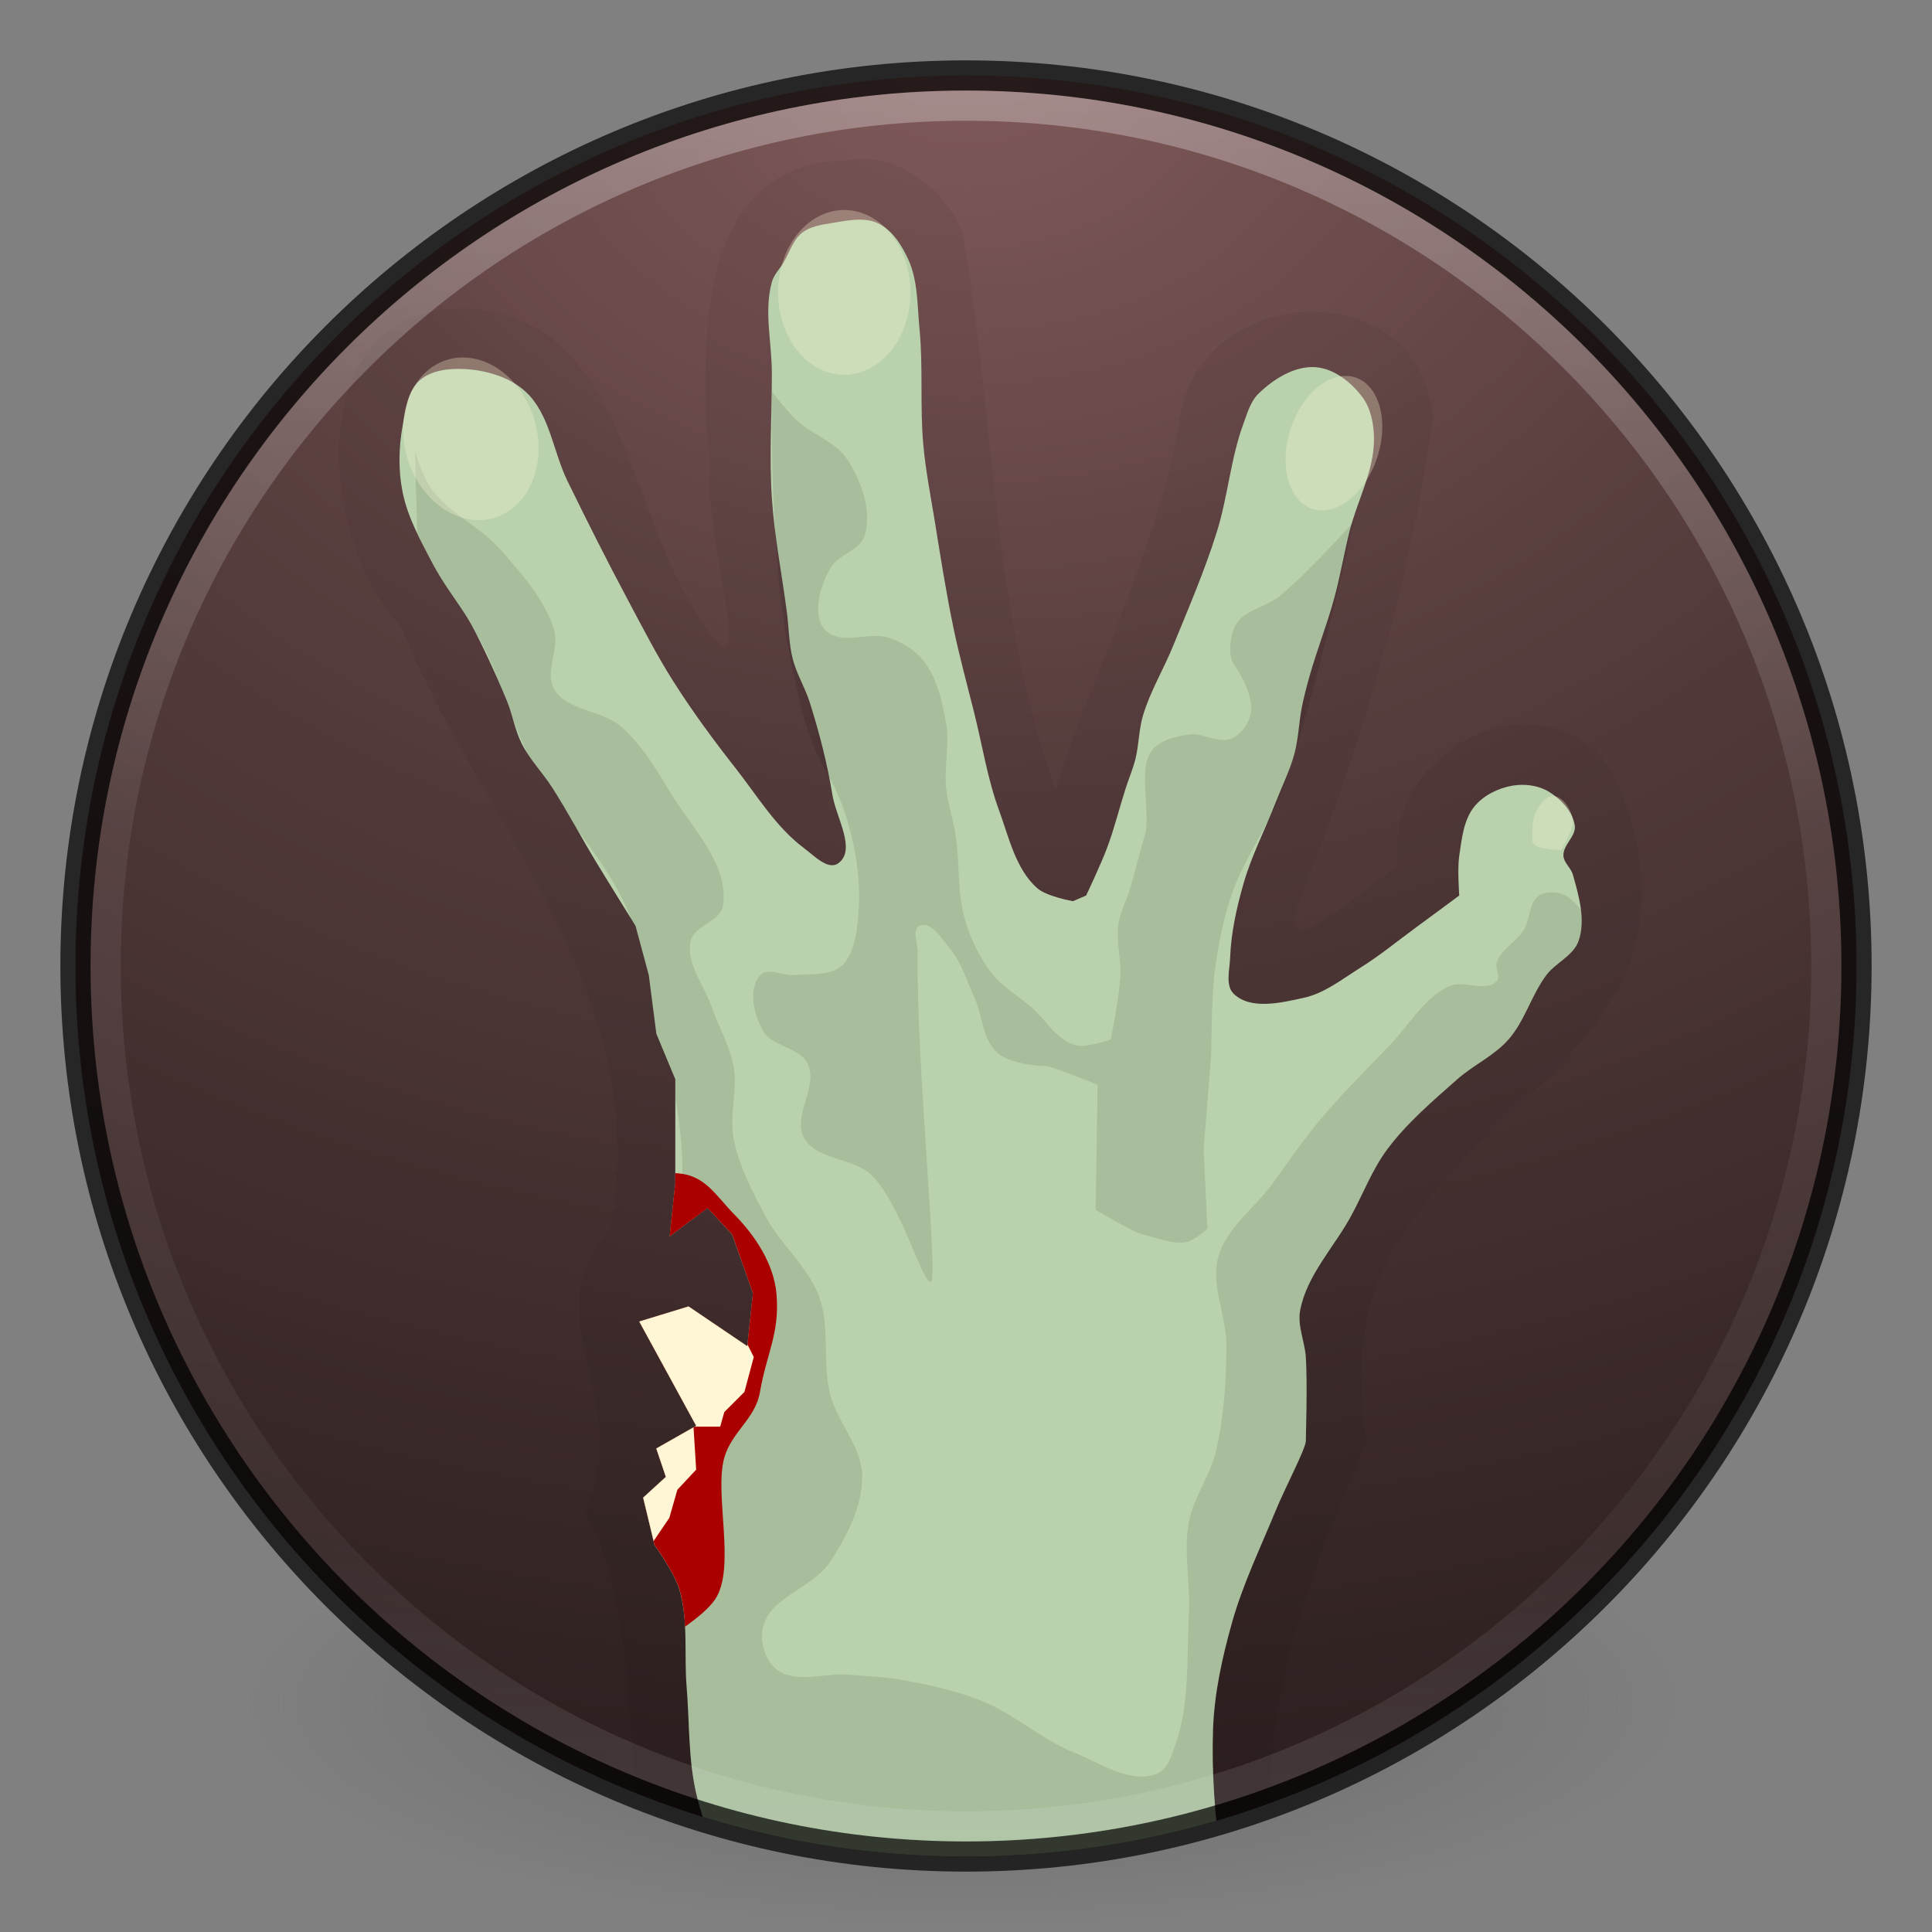 <?xml version="1.0" encoding="UTF-8" standalone="no"?>
<!-- Created with Inkscape (http://www.inkscape.org/) -->

<svg
   xmlns:dc="http://purl.org/dc/elements/1.1/"
   xmlns:cc="http://creativecommons.org/ns#"
   xmlns:rdf="http://www.w3.org/1999/02/22-rdf-syntax-ns#"
   xmlns:svg="http://www.w3.org/2000/svg"
   xmlns="http://www.w3.org/2000/svg"
   xmlns:xlink="http://www.w3.org/1999/xlink"
   xmlns:sodipodi="http://sodipodi.sourceforge.net/DTD/sodipodi-0.dtd"
   xmlns:inkscape="http://www.inkscape.org/namespaces/inkscape"
   version="1.1"
   width="64"
   height="64"
   id="svg3489"
   inkscape:version="0.48.4 r9939"
   sodipodi:docname="circleicon64.svg">
  <rect width="100%" height="100%" fill="#808080" stroke="none"/>
  <sodipodi:namedview
     pagecolor="#ffffff"
     bordercolor="#666666"
     borderopacity="1"
     objecttolerance="10"
     gridtolerance="10"
     guidetolerance="10"
     inkscape:pageopacity="0"
     inkscape:pageshadow="2"
     inkscape:window-width="1920"
     inkscape:window-height="1025"
     id="namedview154"
     showgrid="false"
     inkscape:zoom="2.8284271"
     inkscape:cx="51.936257"
     inkscape:cy="34.215242"
     inkscape:window-x="0"
     inkscape:window-y="30"
     inkscape:window-maximized="1"
     inkscape:current-layer="svg3489" />
  <defs
     id="defs3491">
    <linearGradient
       x1="38.851"
       y1="41.608"
       x2="34.131"
       y2="37.81"
       id="linearGradient6436-9"
       xlink:href="#linearGradient6455-7"
       gradientUnits="userSpaceOnUse" />
    <linearGradient
       id="linearGradient6455-7">
      <stop
         id="stop6457-5"
         style="stop-color:#fbac9b;stop-opacity:1"
         offset="0" />
      <stop
         id="stop6459-8"
         style="stop-color:#fcfafc;stop-opacity:1"
         offset="1" />
    </linearGradient>
    <linearGradient
       x1="38.851"
       y1="41.608"
       x2="34.131"
       y2="37.81"
       id="linearGradient6419-5"
       xlink:href="#linearGradient6413-0"
       gradientUnits="userSpaceOnUse" />
    <linearGradient
       id="linearGradient6413-0">
      <stop
         id="stop6415-1"
         style="stop-color:#feffff;stop-opacity:1"
         offset="0" />
      <stop
         id="stop6417-4"
         style="stop-color:#fe70ca;stop-opacity:1"
         offset="1" />
    </linearGradient>
    <radialGradient
       cx="36.491"
       cy="39.709"
       r="3.159"
       fx="36.491"
       fy="39.709"
       id="radialGradient6360-8"
       xlink:href="#linearGradient6303-33-0"
       gradientUnits="userSpaceOnUse" />
    <linearGradient
       id="linearGradient6303-33-0">
      <stop
         id="stop6305-1-0"
         style="stop-color:#ffffff;stop-opacity:1"
         offset="0" />
      <stop
         id="stop6307-5-0"
         style="stop-color:#ffffff;stop-opacity:0"
         offset="1" />
    </linearGradient>
    <radialGradient
       cx="36.491"
       cy="39.709"
       r="3.159"
       fx="36.491"
       fy="39.709"
       id="radialGradient6326-0"
       xlink:href="#linearGradient6303-3-2"
       gradientUnits="userSpaceOnUse" />
    <linearGradient
       id="linearGradient6303-3-2">
      <stop
         id="stop6305-3-0"
         style="stop-color:#ffffff;stop-opacity:1"
         offset="0" />
      <stop
         id="stop6307-1-0"
         style="stop-color:#ffffff;stop-opacity:0"
         offset="1" />
    </linearGradient>
    <radialGradient
       cx="36.491"
       cy="39.709"
       r="3.159"
       fx="36.491"
       fy="39.709"
       id="radialGradient6309-9"
       xlink:href="#linearGradient6303-4"
       gradientUnits="userSpaceOnUse" />
    <linearGradient
       id="linearGradient6303-4">
      <stop
         id="stop6305-33"
         style="stop-color:#ffffff;stop-opacity:1"
         offset="0" />
      <stop
         id="stop6307-9"
         style="stop-color:#ffffff;stop-opacity:0"
         offset="1" />
    </linearGradient>
    <radialGradient
       cx="32.373"
       cy="31.405"
       r="3.857"
       fx="32.373"
       fy="31.405"
       id="radialGradient6276-9"
       xlink:href="#linearGradient6088-6-1"
       gradientUnits="userSpaceOnUse"
       gradientTransform="matrix(2.066,0,0,2.066,-34.525,-33.493)" />
    <linearGradient
       id="linearGradient6088-6-1">
      <stop
         id="stop6090-2-0"
         style="stop-color:#ff54d2;stop-opacity:0"
         offset="0" />
      <stop
         id="stop6257-4-6"
         style="stop-color:#ff54d2;stop-opacity:0"
         offset="0.324" />
      <stop
         id="stop6255-3-6"
         style="stop-color:#ff54d2;stop-opacity:0.252"
         offset="0.561" />
      <stop
         id="stop6092-9-6"
         style="stop-color:#ff54d2;stop-opacity:0.478"
         offset="1" />
    </linearGradient>
    <radialGradient
       cx="32.373"
       cy="31.405"
       r="3.857"
       fx="32.373"
       fy="31.405"
       id="radialGradient6215-4-2"
       xlink:href="#linearGradient6191-8-3"
       gradientUnits="userSpaceOnUse"
       gradientTransform="matrix(2.068,0.554,-0.535,1.996,-17.766,-49.217)" />
    <linearGradient
       id="linearGradient6191-8-3">
      <stop
         id="stop6193-75-7"
         style="stop-color:#ffffff;stop-opacity:0"
         offset="0" />
      <stop
         id="stop6197-3-4"
         style="stop-color:#ffffff;stop-opacity:0"
         offset="0.405" />
      <stop
         id="stop6195-7-2"
         style="stop-color:#ffffff;stop-opacity:0.478"
         offset="1" />
    </linearGradient>
    <radialGradient
       cx="32.373"
       cy="31.405"
       r="3.857"
       fx="32.373"
       fy="31.405"
       id="radialGradient6215-6"
       xlink:href="#linearGradient6191-7-9"
       gradientUnits="userSpaceOnUse"
       gradientTransform="matrix(2.068,0.554,-0.535,1.996,-17.766,-49.217)" />
    <linearGradient
       id="linearGradient6191-7-9">
      <stop
         id="stop6193-7-3"
         style="stop-color:#ffffff;stop-opacity:0"
         offset="0" />
      <stop
         id="stop6197-2-2"
         style="stop-color:#ffffff;stop-opacity:0"
         offset="0.405" />
      <stop
         id="stop6195-2-1"
         style="stop-color:#ffffff;stop-opacity:0.478"
         offset="1" />
    </linearGradient>
    <radialGradient
       cx="32.373"
       cy="31.405"
       r="3.857"
       fx="32.373"
       fy="31.405"
       id="radialGradient6172-68"
       xlink:href="#linearGradient6191-9"
       gradientUnits="userSpaceOnUse"
       gradientTransform="matrix(2.068,0.554,-0.535,1.996,-17.766,-49.217)" />
    <linearGradient
       id="linearGradient6191-9">
      <stop
         id="stop6193-8"
         style="stop-color:#ffffff;stop-opacity:0"
         offset="0" />
      <stop
         id="stop6197-8"
         style="stop-color:#ffffff;stop-opacity:0"
         offset="0.405" />
      <stop
         id="stop6195-9"
         style="stop-color:#ffffff;stop-opacity:0.478"
         offset="1" />
    </linearGradient>
    <linearGradient
       x1="68.313"
       y1="52.925"
       x2="68.313"
       y2="65.922"
       id="linearGradient6137-8"
       xlink:href="#linearGradient3990-3-1"
       gradientUnits="userSpaceOnUse"
       gradientTransform="matrix(0.166,0,0,0.124,20.905,22.577)" />
    <linearGradient
       id="linearGradient3990-3-1">
      <stop
         id="stop3992-0-0"
         style="stop-color:#ffffff;stop-opacity:1"
         offset="0" />
      <stop
         id="stop3994-2-1"
         style="stop-color:#ffffff;stop-opacity:0"
         offset="1" />
    </linearGradient>
    <linearGradient
       x1="92.696"
       y1="16.555"
       x2="92.696"
       y2="48.984"
       id="linearGradient6153-0"
       xlink:href="#linearGradient4316-4-6-6"
       gradientUnits="userSpaceOnUse" />
    <linearGradient
       id="linearGradient4316-4-6-6">
      <stop
         id="stop4318-4-4-6"
         style="stop-color:#ffffff;stop-opacity:1"
         offset="0" />
      <stop
         id="stop4320-2-2-6"
         style="stop-color:#ffffff;stop-opacity:0.235"
         offset="0.338" />
      <stop
         id="stop4322-4-5-5"
         style="stop-color:#ffffff;stop-opacity:0.157"
         offset="0.62" />
      <stop
         id="stop4324-4-1-5"
         style="stop-color:#ffffff;stop-opacity:0.392"
         offset="1" />
    </linearGradient>
    <radialGradient
       cx="32.373"
       cy="31.405"
       r="3.857"
       fx="32.373"
       fy="31.405"
       id="radialGradient6151-7"
       xlink:href="#linearGradient6088-74"
       gradientUnits="userSpaceOnUse"
       gradientTransform="matrix(2.066,0,0,2.066,-34.525,-33.493)" />
    <linearGradient
       id="linearGradient6088-74">
      <stop
         id="stop6090-5"
         style="stop-color:#ff54d2;stop-opacity:0"
         offset="0" />
      <stop
         id="stop6257-5"
         style="stop-color:#f62b68;stop-opacity:1"
         offset="0.324" />
      <stop
         id="stop6255-6"
         style="stop-color:#ff0105;stop-opacity:1"
         offset="0.561" />
      <stop
         id="stop6092-0"
         style="stop-color:#ff54d2;stop-opacity:0.478"
         offset="1" />
    </linearGradient>
    <linearGradient
       x1="92.696"
       y1="16.555"
       x2="92.696"
       y2="48.984"
       id="linearGradient5980-2"
       xlink:href="#linearGradient4316-4-0"
       gradientUnits="userSpaceOnUse" />
    <linearGradient
       id="linearGradient4316-4-0">
      <stop
         id="stop4318-4-5"
         style="stop-color:#ffffff;stop-opacity:1"
         offset="0" />
      <stop
         id="stop4320-2-9"
         style="stop-color:#ffffff;stop-opacity:0.235"
         offset="0.338" />
      <stop
         id="stop4322-4-1"
         style="stop-color:#ffffff;stop-opacity:0.157"
         offset="0.62" />
      <stop
         id="stop4324-4-8"
         style="stop-color:#ffffff;stop-opacity:0.392"
         offset="1" />
    </linearGradient>
    <radialGradient
       cx="95.838"
       cy="95.388"
       r="9.498"
       fx="95.838"
       fy="95.388"
       id="radialGradient6140-3"
       xlink:href="#linearGradient4278-3"
       gradientUnits="userSpaceOnUse"
       gradientTransform="matrix(0.575,-8.5809842e-8,8.0624837e-8,0.541,-23.241,-19.788)" />
    <linearGradient
       id="linearGradient4278-3">
      <stop
         id="stop4280-6"
         style="stop-color:#000000;stop-opacity:0"
         offset="0" />
      <stop
         id="stop4286-1"
         style="stop-color:#000000;stop-opacity:0"
         offset="0.5" />
      <stop
         id="stop4282-24"
         style="stop-color:#000000;stop-opacity:1"
         offset="1" />
    </linearGradient>
    <radialGradient
       cx="23.896"
       cy="3.99"
       r="20.397"
       id="radialGradient6143-9"
       xlink:href="#linearGradient2867-449-88-871-390-598-476-591-434-148-57-177-691-4"
       gradientUnits="userSpaceOnUse"
       gradientTransform="matrix(0,0.528,-0.697,0,34.779,14.552)" />
    <linearGradient
       id="linearGradient2867-449-88-871-390-598-476-591-434-148-57-177-691-4">
      <stop
         id="stop7191-4"
         style="stop-color:#612f91;stop-opacity:1"
         offset="0" />
      <stop
         id="stop7197-2"
         style="stop-color:#1a4aa2;stop-opacity:1"
         offset="1" />
    </linearGradient>
    <linearGradient
       x1="7.078"
       y1="3.082"
       x2="7.078"
       y2="45.369"
       id="linearGradient6145-6"
       xlink:href="#linearGradient3087-408-5"
       gradientUnits="userSpaceOnUse"
       gradientTransform="matrix(0.221,0,0,0.221,26.693,26.693)" />
    <linearGradient
       x1="7.078"
       y1="3.082"
       x2="7.078"
       y2="45.369"
       id="linearGradient3087-408-5"
       gradientUnits="userSpaceOnUse"
       gradientTransform="matrix(0.221,0,0,0.221,6.693,6.693)">
      <stop
         id="stop7201-5"
         style="stop-color:#170418;stop-opacity:1"
         offset="0" />
      <stop
         id="stop7203-2"
         style="stop-color:#50386b;stop-opacity:1"
         offset="1" />
    </linearGradient>
    <radialGradient
       cx="32"
       cy="21.239"
       r="10.498"
       fx="32"
       fy="21.239"
       id="radialGradient6048-1"
       xlink:href="#linearGradient6042-1"
       gradientUnits="userSpaceOnUse"
       gradientTransform="matrix(0,2.012,-4.634,0,130.415,-43.129)" />
    <linearGradient
       id="linearGradient6042-1">
      <stop
         id="stop6044-9"
         style="stop-color:#07132d;stop-opacity:1"
         offset="0" />
      <stop
         id="stop6046-9"
         style="stop-color:#425479;stop-opacity:1"
         offset="1" />
    </linearGradient>
    <radialGradient
       cx="91.35"
       cy="16.448"
       r="15.639"
       fx="91.35"
       fy="16.448"
       id="radialGradient5957-8"
       xlink:href="#linearGradient4507-6"
       gradientUnits="userSpaceOnUse"
       gradientTransform="matrix(0,1.98,-1.98,0,123.923,-164.462)" />
    <linearGradient
       id="linearGradient4507-6">
      <stop
         id="stop4509-3"
         style="stop-color:#2d3955;stop-opacity:1"
         offset="0" />
      <stop
         id="stop5959-4"
         style="stop-color:#2b3853;stop-opacity:1"
         offset="0.725" />
      <stop
         id="stop5961-1"
         style="stop-color:#192640;stop-opacity:1"
         offset="0.75" />
      <stop
         id="stop4511-1"
         style="stop-color:#08142e;stop-opacity:1"
         offset="1" />
    </linearGradient>
    <linearGradient
       x1="92.696"
       y1="16.555"
       x2="92.696"
       y2="48.984"
       id="linearGradient4314-4"
       xlink:href="#linearGradient4316-5"
       gradientUnits="userSpaceOnUse" />
    <linearGradient
       id="linearGradient4316-5">
      <stop
         id="stop4318-1"
         style="stop-color:#ffffff;stop-opacity:1"
         offset="0" />
      <stop
         id="stop4320-9"
         style="stop-color:#ffffff;stop-opacity:0.235"
         offset="0.338" />
      <stop
         id="stop4322-42"
         style="stop-color:#ffffff;stop-opacity:0.157"
         offset="0.62" />
      <stop
         id="stop4324-9"
         style="stop-color:#ffffff;stop-opacity:0.392"
         offset="1" />
    </linearGradient>
    <linearGradient
       x1="91.566"
       y1="16.543"
       x2="91.566"
       y2="48.631"
       id="linearGradient7103"
       xlink:href="#linearGradient4220-7"
       gradientUnits="userSpaceOnUse" />
    <linearGradient
       id="linearGradient4220-7">
      <stop
         id="stop4222-7"
         style="stop-color:#7a8498;stop-opacity:1"
         offset="0" />
      <stop
         id="stop4224-0"
         style="stop-color:#34405c;stop-opacity:1"
         offset="1" />
    </linearGradient>
    <linearGradient
       x1="51.2"
       y1="8.114"
       x2="51.2"
       y2="56.115"
       id="linearGradient4170"
       xlink:href="#linearGradient4164"
       gradientUnits="userSpaceOnUse"
       gradientTransform="matrix(0.958,0,0,0.958,-17.176,1.333)" />
    <linearGradient
       id="linearGradient4164">
      <stop
         id="stop4166"
         style="stop-color:#b6b6b6;stop-opacity:1"
         offset="0" />
      <stop
         id="stop4216"
         style="stop-color:#a4a4a4;stop-opacity:1"
         offset="0.331" />
      <stop
         id="stop4168"
         style="stop-color:#c5c5c5;stop-opacity:1"
         offset="1" />
    </linearGradient>
    <linearGradient
       x1="71.204"
       y1="15.369"
       x2="71.204"
       y2="40.496"
       id="linearGradient5013"
       xlink:href="#linearGradient4806"
       gradientUnits="userSpaceOnUse"
       gradientTransform="matrix(2.327,0,0,2.327,-135.945,-32.843)" />
    <linearGradient
       id="linearGradient4806">
      <stop
         id="stop4808"
         style="stop-color:#ffffff;stop-opacity:1"
         offset="0" />
      <stop
         id="stop4810"
         style="stop-color:#ffffff;stop-opacity:0.235"
         offset="0.424" />
      <stop
         id="stop4812"
         style="stop-color:#ffffff;stop-opacity:0.157"
         offset="0.821" />
      <stop
         id="stop4814"
         style="stop-color:#ffffff;stop-opacity:0.392"
         offset="1" />
    </linearGradient>
    <radialGradient
       cx="23.896"
       cy="3.99"
       r="20.397"
       fx="23.896"
       fy="3.99"
       id="radialGradient6874-1-9"
       xlink:href="#radialGradient3093-0-3-6"
       gradientUnits="userSpaceOnUse"
       gradientTransform="matrix(0,4.157,-5.487,0,53.893,-97.44)" />
    <radialGradient
       cx="23.896"
       cy="3.99"
       r="20.397"
       id="radialGradient3093-0-3-6"
       gradientUnits="userSpaceOnUse"
       gradientTransform="matrix(0,1.232,-1.626,0,18.487,-28.722)">
      <stop
         id="stop3244-9-33-7-0"
         style="stop-color:#815a5a;stop-opacity:1;"
         offset="0" />
      <stop
         id="stop3246-3-5-0-8"
         style="stop-color:#593e3e;stop-opacity:1;"
         offset="0.262" />
      <stop
         id="stop3248-1-7-8-8"
         style="stop-color:#2f2121;stop-opacity:1;"
         offset="0.661" />
      <stop
         id="stop3250-9-3-0-5"
         style="stop-color:#150f0f;stop-opacity:1;"
         offset="1" />
    </radialGradient>
    <linearGradient
       id="linearGradient3820-7-2">
      <stop
         id="stop3822-2-6"
         style="stop-color:#3d3d3d;stop-opacity:1"
         offset="0" />
      <stop
         id="stop3864-8-7"
         style="stop-color:#686868;stop-opacity:0.498"
         offset="0.5" />
      <stop
         id="stop3824-1-2"
         style="stop-color:#686868;stop-opacity:0"
         offset="1" />
    </linearGradient>
    <radialGradient
       cx="99.157"
       cy="186.171"
       r="62.769"
       fx="99.157"
       fy="186.171"
       id="radialGradient3487"
       xlink:href="#linearGradient3820-7-2"
       gradientUnits="userSpaceOnUse"
       gradientTransform="matrix(1,0,0,0.167,0,155.142)" />
    <linearGradient
       inkscape:collect="always"
       xlink:href="#linearGradient6455-7"
       id="linearGradient3132"
       gradientUnits="userSpaceOnUse"
       x1="38.851"
       y1="41.608"
       x2="34.131"
       y2="37.81"
       gradientTransform="matrix(0.38,0,0,0.398,13.914,13.556)" />
    <linearGradient
       inkscape:collect="always"
       xlink:href="#linearGradient6413-0"
       id="linearGradient3135"
       gradientUnits="userSpaceOnUse"
       x1="38.851"
       y1="41.608"
       x2="34.131"
       y2="37.81"
       gradientTransform="matrix(0.544,0,0,0.569,6.972,5.744)" />
    <radialGradient
       inkscape:collect="always"
       xlink:href="#linearGradient6303-33-0"
       id="radialGradient3138"
       gradientUnits="userSpaceOnUse"
       cx="36.491"
       cy="39.709"
       fx="36.491"
       fy="39.709"
       r="3.159"
       gradientTransform="matrix(0.544,0,0,0.569,11.534,8.506)" />
    <radialGradient
       inkscape:collect="always"
       xlink:href="#linearGradient6303-3-2"
       id="radialGradient3141"
       gradientUnits="userSpaceOnUse"
       cx="36.491"
       cy="39.709"
       fx="36.491"
       fy="39.709"
       r="3.159"
       gradientTransform="matrix(1.907,-1.101,0.626,1.085,-69.064,21.715)" />
    <radialGradient
       inkscape:collect="always"
       xlink:href="#linearGradient6303-4"
       id="radialGradient3144"
       gradientUnits="userSpaceOnUse"
       cx="36.491"
       cy="39.709"
       fx="36.491"
       fy="39.709"
       r="3.159"
       gradientTransform="matrix(2.369,-1.368,0.778,1.348,-80.223,35.17)" />
    <radialGradient
       inkscape:collect="always"
       xlink:href="#linearGradient6088-6-1"
       id="radialGradient3147"
       gradientUnits="userSpaceOnUse"
       gradientTransform="matrix(-1.515,-1.515,1.515,-1.515,33.466,126.652)"
       cx="32.373"
       cy="31.405"
       fx="32.373"
       fy="31.405"
       r="3.857" />
    <radialGradient
       inkscape:collect="always"
       xlink:href="#linearGradient6191-8-3"
       id="radialGradient3150"
       gradientUnits="userSpaceOnUse"
       gradientTransform="matrix(1.297,1.801,-1.739,1.252,44.617,-65.652)"
       cx="32.373"
       cy="31.405"
       fx="32.373"
       fy="31.405"
       r="3.857" />
    <radialGradient
       inkscape:collect="always"
       xlink:href="#linearGradient6191-7-9"
       id="radialGradient3153"
       gradientUnits="userSpaceOnUse"
       gradientTransform="matrix(0,2.22,-2.143,-1.2524014e-8,99.304,-39.87)"
       cx="32.373"
       cy="31.405"
       fx="32.373"
       fy="31.405"
       r="3.857" />
    <radialGradient
       inkscape:collect="always"
       xlink:href="#linearGradient6191-9"
       id="radialGradient3156"
       gradientUnits="userSpaceOnUse"
       gradientTransform="matrix(2.144,0.574,-0.555,2.07,-20.001,-51.612)"
       cx="32.373"
       cy="31.405"
       fx="32.373"
       fy="31.405"
       r="3.857" />
    <linearGradient
       inkscape:collect="always"
       xlink:href="#linearGradient3990-3-1"
       id="linearGradient3159"
       gradientUnits="userSpaceOnUse"
       gradientTransform="matrix(0.166,0,0,0.124,20.905,22.577)"
       x1="68.313"
       y1="52.925"
       x2="68.313"
       y2="65.922" />
    <linearGradient
       inkscape:collect="always"
       xlink:href="#linearGradient4316-4-6-6"
       id="linearGradient3162"
       gradientUnits="userSpaceOnUse"
       x1="92.696"
       y1="16.555"
       x2="92.696"
       y2="48.984"
       gradientTransform="matrix(0.468,0,0,0.468,-11.088,16.759)" />
    <radialGradient
       inkscape:collect="always"
       xlink:href="#linearGradient6088-74"
       id="radialGradient3165"
       gradientUnits="userSpaceOnUse"
       gradientTransform="matrix(-2.143,0,0,-2.143,101.38,99.307)"
       cx="32.373"
       cy="31.405"
       fx="32.373"
       fy="31.405"
       r="3.857" />
    <linearGradient
       inkscape:collect="always"
       xlink:href="#linearGradient4316-4-0"
       id="linearGradient3170"
       gradientUnits="userSpaceOnUse"
       x1="92.696"
       y1="16.555"
       x2="92.696"
       y2="48.984"
       gradientTransform="matrix(0.842,0,0,-0.842,-45.559,59.433)" />
    <radialGradient
       inkscape:collect="always"
       xlink:href="#linearGradient4278-3"
       id="radialGradient3173"
       gradientUnits="userSpaceOnUse"
       gradientTransform="matrix(0.575,-8.5809842e-8,8.0624837e-8,0.541,-23.241,-19.788)"
       cx="95.838"
       cy="95.388"
       fx="95.838"
       fy="95.388"
       r="9.498" />
    <radialGradient
       inkscape:collect="always"
       xlink:href="#linearGradient2867-449-88-871-390-598-476-591-434-148-57-177-691-4"
       id="radialGradient3176"
       gradientUnits="userSpaceOnUse"
       gradientTransform="matrix(0,0.528,-0.697,0,34.779,14.552)"
       cx="23.896"
       cy="3.99"
       r="20.397" />
    <linearGradient
       inkscape:collect="always"
       xlink:href="#linearGradient3087-408-5"
       id="linearGradient3178"
       gradientUnits="userSpaceOnUse"
       gradientTransform="matrix(0.221,0,0,0.221,26.693,26.693)"
       x1="7.078"
       y1="3.082"
       x2="7.078"
       y2="45.369" />
    <radialGradient
       inkscape:collect="always"
       xlink:href="#linearGradient6042-1"
       id="radialGradient3183"
       gradientUnits="userSpaceOnUse"
       gradientTransform="matrix(0,2.012,-4.634,0,130.415,-43.129)"
       cx="32"
       cy="21.239"
       fx="32"
       fy="21.239"
       r="10.498" />
    <radialGradient
       inkscape:collect="always"
       xlink:href="#linearGradient4507-6"
       id="radialGradient3186"
       gradientUnits="userSpaceOnUse"
       gradientTransform="matrix(0,1.836,-1.836,0,62.2,-149.859)"
       cx="91.35"
       cy="16.448"
       fx="91.35"
       fy="16.448"
       r="15.639" />
    <linearGradient
       inkscape:collect="always"
       xlink:href="#linearGradient4316-5"
       id="linearGradient3189"
       gradientUnits="userSpaceOnUse"
       x1="92.696"
       y1="16.555"
       x2="92.696"
       y2="48.984"
       gradientTransform="matrix(1.092,0,0,1.092,-68.539,-3.561)" />
    <linearGradient
       inkscape:collect="always"
       xlink:href="#linearGradient4220-7"
       id="linearGradient3193"
       gradientUnits="userSpaceOnUse"
       x1="91.566"
       y1="16.543"
       x2="91.566"
       y2="48.631"
       gradientTransform="matrix(1.154,0,0,1.154,-74.284,-5.594)" />
    <linearGradient
       inkscape:collect="always"
       xlink:href="#linearGradient4164"
       id="linearGradient3197"
       gradientUnits="userSpaceOnUse"
       gradientTransform="matrix(0.958,0,0,0.958,-17.176,1.333)"
       x1="51.2"
       y1="8.114"
       x2="51.2"
       y2="56.115" />
    <linearGradient
       inkscape:collect="always"
       xlink:href="#linearGradient4806"
       id="linearGradient3154"
       gradientUnits="userSpaceOnUse"
       gradientTransform="matrix(2.327,0,0,2.327,-135.945,-32.843)"
       x1="71.204"
       y1="15.369"
       x2="71.204"
       y2="40.496" />
    <radialGradient
       inkscape:collect="always"
       xlink:href="#radialGradient3093-0-3-6"
       id="radialGradient3158"
       gradientUnits="userSpaceOnUse"
       gradientTransform="matrix(0,4.157,-5.487,0,53.893,-97.44)"
       cx="23.896"
       cy="3.99"
       fx="23.896"
       fy="3.99"
       r="20.397" />
    <radialGradient
       inkscape:collect="always"
       xlink:href="#linearGradient3820-7-2"
       id="radialGradient3161"
       gradientUnits="userSpaceOnUse"
       gradientTransform="matrix(0.382,0,0,0.119,-5.913,34.255)"
       cx="99.157"
       cy="186.171"
       fx="99.157"
       fy="186.171"
       r="62.769" />
    <clipPath
       clipPathUnits="userSpaceOnUse"
       id="clipPath3970">
      <path
         d="m 32,2.5 c -16.277,0 -29.5,13.223 -29.5,29.5 0,16.277 13.223,29.5 29.5,29.5 16.277,0 29.5,-13.223 29.5,-29.5 C 61.5,15.723 48.277,2.5 32,2.5 z"
         id="path3972"
         style="color:#000000;fill:url(#radialGradient3974);fill-opacity:1;fill-rule:nonzero;stroke:none;stroke-width:1;marker:none;visibility:visible;display:inline;overflow:visible;enable-background:accumulate"
         inkscape:connector-curvature="0" />
    </clipPath>
    <radialGradient
       inkscape:collect="always"
       xlink:href="#radialGradient3093-0-3-6"
       id="radialGradient3974"
       gradientUnits="userSpaceOnUse"
       gradientTransform="matrix(0,4.157,-5.487,0,53.893,-97.44)"
       cx="23.896"
       cy="3.99"
       fx="23.896"
       fy="3.99"
       r="20.397" />
  </defs>
  <g
     id="g3976">
    <path
       d="m 56,56.5 a 24,7.5 0 1 1 -48,0 24,7.5 0 1 1 48,0 z"
       id="path3818-0"
       style="fill:url(#radialGradient3161);fill-opacity:1;stroke:none"
       inkscape:connector-curvature="0" />
    <path
       d="m 32,2.5 c -16.277,0 -29.5,13.223 -29.5,29.5 0,16.277 13.223,29.5 29.5,29.5 16.277,0 29.5,-13.223 29.5,-29.5 C 61.5,15.723 48.277,2.5 32,2.5 z"
       id="path2555-7"
       style="color:#000000;fill:url(#radialGradient3158);fill-opacity:1;fill-rule:nonzero;stroke:none;stroke-width:1;marker:none;visibility:visible;display:inline;overflow:visible;enable-background:accumulate"
       inkscape:connector-curvature="0" />
    <g
       clip-path="url(#clipPath3970)"
       id="g3955">
      <path
         style="fill:#000000;fill-opacity:1;stroke:none;opacity:0.05"
         d="M 28,5.312 C 22.832,5.429 23.212,11.848 23.531,15.531 23.315,17.176 24.555,21.407 24,21.5 20.716,18.232 21.224,10.606 15.531,10.219 c -5.551,-0.219 -5.07,7.561 -2.25,10.531 2.655,6.566 8.5,12.316 6.906,20 -2.639,2.858 0.919,5.676 -0.812,9.344 2.24,4.106 0.75,9.164 2.844,13.344 -0.295,6.175 8.11,5.513 12.344,5.562 3.628,-0.855 10.728,-0.163 8.156,-5.688 -1.697,-5.446 0.488,-10.634 2.531,-15.531 -0.384,-2.933 -0.138,-5.383 1.844,-7.719 1.865,-2.624 4.802,-4.347 6.406,-7.156 1.408,-2.173 1.02,-5.684 -0.375,-7.75 -2.579,-2.799 -7.35,-0.083 -6.812,3.531 -1.177,0.754 -4.601,3.986 -3.031,0.594 1.941,-5.026 3.454,-10.148 4.188,-15.438 C 47.056,8.937 39.531,9.31 39.062,14.062 38.374,18.151 35.793,23.259 34.969,26.156 32.807,20.197 32.979,13.768 31.875,7.688 31.233,6.174 29.71,5.009 28,5.312 z"
         id="path3940"
         inkscape:connector-curvature="0" />
      <g
         id="g3944">
        <path
           sodipodi:nodetypes="cssssssssssssssssssscsssssssssssssssssssssssccsssssssssssssssssssssssssssssssssssscccccccccccccccccsssscc"
           inkscape:connector-curvature="0"
           id="path2987"
           d="m 41.062,65.734 c -0.417,-2.702 -0.982,-5.632 -0.878,-8.468 0.044,-1.189 0.305,-2.368 0.627,-3.513 0.359,-1.275 0.939,-2.476 1.443,-3.701 0.32,-0.78 1.004,-2.07 1.004,-2.321 0,-0.251 0.055,-1.842 0,-2.76 -0.031,-0.526 -0.287,-1.051 -0.188,-1.568 0.222,-1.167 1.128,-2.092 1.694,-3.136 0.396,-0.732 0.694,-1.528 1.192,-2.196 0.655,-0.877 1.501,-1.597 2.321,-2.321 0.536,-0.473 1.222,-0.78 1.694,-1.317 0.544,-0.62 0.759,-1.473 1.255,-2.133 0.311,-0.414 0.896,-0.64 1.066,-1.129 0.242,-0.694 0.011,-1.489 -0.188,-2.196 -0.063,-0.225 -0.301,-0.394 -0.314,-0.627 -0.019,-0.357 0.43,-0.65 0.376,-1.004 -0.072,-0.471 -0.468,-0.887 -0.878,-1.129 -0.346,-0.204 -0.796,-0.257 -1.192,-0.188 -0.47,0.082 -0.953,0.32 -1.255,0.69 -0.359,0.441 -0.417,1.068 -0.502,1.631 -0.065,0.434 0,1.317 0,1.317 0,0 -0.96,0.713 -1.443,1.066 -0.604,0.442 -1.184,0.921 -1.819,1.317 -0.603,0.377 -1.188,0.85 -1.882,1.004 -0.756,0.168 -1.759,0.408 -2.321,-0.125 -0.29,-0.275 -0.14,-0.793 -0.125,-1.192 0.03,-0.828 0.212,-1.65 0.439,-2.446 0.264,-0.93 0.715,-1.797 1.066,-2.697 0.212,-0.543 0.476,-1.068 0.627,-1.631 0.138,-0.511 0.145,-1.05 0.251,-1.568 0.069,-0.338 0.157,-0.672 0.251,-1.004 0.245,-0.865 0.579,-1.704 0.815,-2.572 0.197,-0.724 0.322,-1.467 0.502,-2.196 0.254,-1.029 0.819,-2.014 0.815,-3.074 -0.002,-0.477 -0.094,-0.996 -0.376,-1.38 -0.368,-0.5 -0.949,-0.963 -1.568,-1.004 -0.691,-0.046 -1.386,0.395 -1.882,0.878 -0.268,0.261 -0.373,0.653 -0.502,1.004 -0.423,1.152 -0.511,2.404 -0.878,3.576 -0.401,1.282 -0.936,2.52 -1.443,3.764 -0.318,0.781 -0.763,1.513 -1.004,2.321 -0.14,0.468 -0.132,0.969 -0.251,1.443 -0.081,0.321 -0.212,0.626 -0.314,0.941 -0.215,0.667 -0.381,1.351 -0.627,2.007 -0.2,0.535 -0.69,1.568 -0.69,1.568 l -0.439,0.188 c 0,0 -0.878,-0.155 -1.192,-0.439 -0.708,-0.64 -0.926,-1.676 -1.255,-2.572 -0.379,-1.033 -0.549,-2.131 -0.815,-3.199 -0.235,-0.94 -0.491,-1.875 -0.69,-2.823 -0.248,-1.184 -0.433,-2.381 -0.627,-3.576 -0.136,-0.835 -0.3,-1.667 -0.376,-2.509 -0.116,-1.271 -0.002,-2.556 -0.125,-3.826 -0.076,-0.78 -0.049,-1.609 -0.376,-2.321 -0.217,-0.472 -0.533,-0.973 -1.004,-1.192 -0.474,-0.221 -1.052,-0.084 -1.568,0 -0.326,0.053 -0.681,0.109 -0.941,0.314 -0.31,0.244 -0.421,0.667 -0.627,1.004 -0.127,0.208 -0.311,0.392 -0.376,0.627 -0.268,0.967 0,2.007 0,3.011 0,1.38 -0.09,2.763 0,4.14 0.084,1.284 0.338,2.55 0.502,3.826 0.064,0.502 0.064,1.015 0.188,1.506 0.127,0.501 0.409,0.95 0.565,1.443 0.318,1.006 0.583,2.033 0.753,3.074 0.122,0.746 0.804,1.821 0.188,2.258 -0.336,0.239 -0.799,-0.256 -1.129,-0.502 -0.928,-0.691 -1.544,-1.725 -2.258,-2.635 -0.731,-0.931 -1.436,-1.886 -2.07,-2.886 -0.552,-0.869 -1.021,-1.789 -1.506,-2.697 -0.695,-1.304 -1.36,-2.624 -2.007,-3.952 -0.476,-0.975 -0.583,-2.212 -1.38,-2.948 -0.525,-0.485 -1.294,-0.712 -2.007,-0.753 -0.516,-0.029 -1.12,0.032 -1.506,0.376 -0.4,0.357 -0.469,0.978 -0.565,1.506 -0.131,0.72 -0.145,1.478 0,2.196 0.171,0.845 0.602,1.621 1.004,2.384 0.324,0.616 0.815,1.255 1.129,1.756 0.314,0.502 0.93,1.817 1.317,2.76 0.194,0.471 0.271,0.989 0.502,1.443 0.266,0.522 0.687,0.95 1.004,1.443 0.511,0.797 0.954,1.636 1.443,2.446 0.432,0.715 1.317,2.133 1.317,2.133 l 0.439,1.631 0.251,1.945 0.627,1.506 0,3.45 -0.188,1.756 1.255,-0.941 0.815,0.878 0.69,1.945 -0.188,1.756 -1.945,-1.317 -1.631,0.502 1.882,3.45 -1.317,0.753 0.314,0.941 -0.753,0.69 0.376,1.568 c 0,0 0.655,0.914 0.815,1.443 0.318,1.043 0.161,2.175 0.251,3.262 0.097,1.172 0.051,2.367 0.314,3.513 0.225,0.98 0.815,2.446 1.066,2.823 0.251,0.376 -0.195,2.81 0.753,3.576 5.26,1.705 9.309,1.729 16.184,-0.063 z"
           style="fill:#b9d2ad;fill-opacity:1;stroke:none" />
        <path
           sodipodi:nodetypes="ssssssssssssssssccsscccssscsssssssssssscssssssssssssssscsss"
           inkscape:connector-curvature="0"
           id="path2989"
           d="m 27.45,25.713 c 0.565,0.941 1.075,2.725 1.004,4.266 -0.028,0.614 -0.106,1.598 -0.565,2.007 -0.398,0.355 -1.038,0.261 -1.568,0.314 -0.375,0.037 -0.868,-0.271 -1.129,0 -0.422,0.436 -0.218,1.281 0.063,1.819 0.29,0.556 1.239,0.561 1.506,1.129 0.346,0.739 -0.521,1.732 -0.125,2.446 0.418,0.753 1.65,0.645 2.258,1.255 0.946,0.947 1.694,3.638 1.945,3.513 0.251,-0.125 -0.496,-7.274 -0.439,-10.915 0.005,-0.293 -0.204,-0.756 0.063,-0.878 0.38,-0.174 0.736,0.432 1.004,0.753 0.389,0.467 0.563,1.078 0.815,1.631 0.272,0.597 0.262,1.384 0.753,1.819 0.406,0.36 1.317,0.439 1.568,0.439 0.251,0 1.756,0.627 1.756,0.627 l -0.063,4.14 c 0,0 1.255,0.753 1.568,0.815 0.314,0.063 0.964,0.347 1.443,0.251 0.267,-0.053 0.69,-0.439 0.69,-0.439 l -0.125,-2.635 0.251,-3.136 c 0,0 6.94e-4,-1.889 0.125,-2.823 0.114,-0.85 0.282,-1.7 0.565,-2.509 0.428,-1.228 1.243,-2.293 1.694,-3.513 1.049,-2.84 2.321,-8.782 2.321,-8.782 0,0 -1.551,1.72 -2.446,2.446 -0.446,0.362 -1.157,0.443 -1.443,0.941 -0.219,0.381 -0.251,1.066 -0.063,1.317 0.188,0.251 0.641,1.018 0.565,1.568 -0.049,0.356 -0.301,0.728 -0.627,0.878 -0.438,0.202 -0.966,-0.2 -1.443,-0.125 -0.426,0.067 -0.914,0.173 -1.192,0.502 -0.236,0.279 -0.251,0.69 -0.251,1.066 0,0.376 0.125,1.38 0,1.756 -0.125,0.376 -0.319,1.217 -0.502,1.819 -0.116,0.38 -0.32,0.736 -0.376,1.129 -0.084,0.58 0.096,1.172 0.063,1.756 -0.04,0.697 -0.314,2.07 -0.314,2.07 0,0 -0.805,0.299 -1.192,0.188 -0.613,-0.176 -0.96,-0.838 -1.443,-1.255 -0.438,-0.378 -0.961,-0.673 -1.317,-1.129 -0.403,-0.516 -0.693,-1.129 -0.878,-1.756 -0.268,-0.908 -0.168,-1.887 -0.314,-2.823 -0.082,-0.527 -0.261,-1.038 -0.314,-1.568 -0.07,-0.707 0.123,-1.433 0,-2.133 -0.127,-0.723 -0.299,-1.493 -0.753,-2.07 -0.279,-0.356 -0.701,-0.608 -1.129,-0.753 -0.615,-0.208 -1.373,0.184 -1.945,-0.125 -0.184,-0.099 -0.332,-0.297 -0.376,-0.502 -0.122,-0.565 0.091,-1.191 0.376,-1.694 0.256,-0.45 0.978,-0.571 1.129,-1.066 0.25,-0.82 -0.105,-1.785 -0.565,-2.509 -0.383,-0.604 -1.175,-0.825 -1.694,-1.317 -0.301,-0.286 -0.815,-0.941 -0.815,-0.941 0,0 -0.015,2.553 0.063,3.826 0.097,1.595 0.174,3.203 0.502,4.767 0.297,1.417 0.524,2.818 1.317,4.14 z"
           style="opacity:0.1;fill:#000000;stroke:none" />
        <path
           id="path2991"
           d="m 13.744,14.927 0.08,2.754 c 0.162,0.342 0.338,0.672 0.513,1.005 0.324,0.616 0.821,1.255 1.135,1.757 0.063,0.1 0.141,0.256 0.224,0.412 0.017,0.028 0.027,0.052 0.043,0.08 0.005,0.009 0.01,0.012 0.014,0.022 0.074,0.125 0.151,0.251 0.21,0.361 0.24,0.447 0.434,0.913 0.614,1.388 0.004,0.009 0.004,0.02 0.007,0.029 0.069,0.16 0.142,0.324 0.202,0.47 0.073,0.178 0.126,0.364 0.181,0.549 0.163,0.433 0.334,0.861 0.542,1.272 0.002,0.003 0.005,0.004 0.007,0.007 0.244,0.36 0.538,0.688 0.773,1.055 0.284,0.443 0.548,0.902 0.81,1.359 0.664,0.9 1.321,1.799 1.742,2.826 0.02,0.049 0.039,0.102 0.058,0.152 0.037,0.059 0.152,0.246 0.152,0.246 l 0.441,1.626 0.246,1.944 0.629,1.511 0,0.622 c 0.03,0.124 0.055,0.249 0.072,0.376 0.161,1.172 0.303,2.432 -0.087,3.549 -0.039,0.112 -0.086,0.23 -0.137,0.347 l -0.036,0.311 1.258,-0.94 0.817,0.875 0.687,1.944 -0.188,1.757 -1.944,-1.316 -1.634,0.499 1.887,3.455 -1.323,0.752 0.318,0.94 -0.752,0.687 0.311,1.294 c 0.4,0.601 0.729,1.194 0.911,1.728 0.114,0.335 0.151,0.681 0.152,1.034 0.058,0.734 0.004,1.485 0.065,2.219 0.097,1.172 0.056,2.367 0.318,3.513 0.225,0.98 0.812,2.45 1.063,2.826 0.251,0.376 -0.196,2.805 0.752,3.571 5.26,1.705 9.31,1.734 16.185,-0.058 -0.417,-2.702 -0.979,-5.636 -0.875,-8.472 0.044,-1.189 0.3,-2.368 0.622,-3.513 0.359,-1.275 0.942,-2.476 1.446,-3.701 0.32,-0.78 1.005,-2.069 1.005,-2.32 0,-0.251 0.055,-1.843 0,-2.761 -0.031,-0.526 -0.286,-1.051 -0.188,-1.569 0.222,-1.167 1.126,-2.092 1.691,-3.137 0.396,-0.732 0.695,-1.523 1.193,-2.19 0.655,-0.877 1.5,-1.596 2.32,-2.32 0.536,-0.473 1.219,-0.785 1.691,-1.323 0.544,-0.62 0.762,-1.473 1.258,-2.132 0.311,-0.414 0.899,-0.639 1.07,-1.128 0.116,-0.331 0.117,-0.684 0.072,-1.041 -0.116,-0.144 -0.241,-0.272 -0.383,-0.383 -0.257,-0.202 -0.693,-0.257 -0.976,-0.094 -0.367,0.212 -0.309,0.799 -0.535,1.157 -0.247,0.39 -0.732,0.628 -0.889,1.063 -0.07,0.195 0.138,0.467 0,0.622 -0.357,0.399 -1.115,-0.051 -1.598,0.181 -0.829,0.399 -1.313,1.29 -1.952,1.952 -0.814,0.843 -1.644,1.672 -2.393,2.573 -0.54,0.651 -1.008,1.359 -1.511,2.038 -0.591,0.799 -1.503,1.436 -1.771,2.393 -0.265,0.943 0.272,1.948 0.267,2.928 -0.005,1.189 -0.079,2.393 -0.354,3.549 -0.191,0.801 -0.739,1.496 -0.889,2.306 -0.184,0.989 0.051,2.01 0,3.014 -0.074,1.455 0.037,2.976 -0.441,4.352 -0.126,0.364 -0.263,0.834 -0.622,0.976 -0.881,0.347 -1.875,-0.356 -2.754,-0.708 -1.069,-0.428 -1.947,-1.259 -3.014,-1.691 -0.851,-0.345 -1.757,-0.544 -2.66,-0.708 -0.585,-0.106 -1.186,-0.122 -1.778,-0.173 -0.798,-0.069 -1.766,0.317 -2.393,-0.181 -0.388,-0.308 -0.564,-0.937 -0.441,-1.417 0.255,-0.993 1.648,-1.277 2.212,-2.132 0.556,-0.844 1.075,-1.83 1.07,-2.841 -0.005,-0.983 -0.836,-1.792 -1.07,-2.747 -0.255,-1.04 0.012,-2.189 -0.354,-3.195 -0.365,-1.002 -1.269,-1.719 -1.771,-2.66 -0.437,-0.819 -0.882,-1.663 -1.063,-2.573 -0.156,-0.783 0.139,-1.606 0,-2.393 -0.12,-0.682 -0.492,-1.297 -0.716,-1.952 -0.251,-0.735 -0.876,-1.461 -0.708,-2.219 0.113,-0.511 0.989,-0.64 1.07,-1.157 0.217,-1.386 -1.058,-2.606 -1.778,-3.809 -0.456,-0.761 -0.93,-1.548 -1.598,-2.132 -0.638,-0.558 -1.791,-0.512 -2.219,-1.243 -0.329,-0.561 0.189,-1.329 0,-1.952 -0.309,-1.02 -1.07,-1.857 -1.771,-2.66 -0.675,-0.774 -1.705,-1.206 -2.306,-2.038 -0.264,-0.365 -0.535,-1.243 -0.535,-1.243 z"
           style="opacity:0.1;fill:#000000;stroke:none"
           inkscape:connector-curvature="0" />
        <path
           sodipodi:nodetypes="ccccccccccccccscsssssc"
           inkscape:connector-curvature="0"
           id="path2996"
           d="m 22.368,38.861 0,0.34 -0.188,1.757 1.258,-0.94 0.817,0.875 0.687,1.944 -0.188,1.757 -1.944,-1.316 -1.634,0.499 1.887,3.455 -1.323,0.752 0.318,0.94 -0.752,0.687 0.376,1.569 c 0,0 0.656,0.917 0.817,1.446 0.124,0.407 0.173,0.831 0.195,1.258 0.386,-0.273 0.787,-0.598 0.99,-0.896 0.712,-1.043 -0.036,-3.487 0.31,-4.702 0.243,-0.856 1.03,-1.289 1.179,-2.166 0.219,-1.286 0.66,-1.945 0.55,-3.245 -0.085,-1 -0.695,-1.929 -1.398,-2.645 -0.652,-0.664 -0.975,-1.329 -1.956,-1.367 z"
           style="fill:#aa0000;stroke:none" />
        <path
           id="path3003"
           d="m 22.809,43.277 -1.634,0.499 1.887,3.455 -0.051,0.029 0.846,0 0.137,-0.484 0.665,-0.665 0.311,-1.157 -0.21,-0.419 -0.007,0.058 -1.944,-1.316 z m 0.166,4.005 -1.236,0.701 0.318,0.94 -0.752,0.687 0.347,1.438 0.52,-0.766 0.267,-0.932 0.622,-0.665 -0.087,-1.402 z"
           style="fill:#fff6d5;stroke:none"
           inkscape:connector-curvature="0" />
        <path
           transform="matrix(0.265,0,0,0.258,-0.959,6.327)"
           d="m 117.424,13.017 a 8.271,10.576 0 1 1 -16.542,0 8.271,10.576 0 1 1 16.542,0 z"
           sodipodi:ry="10.576271"
           sodipodi:rx="8.2711868"
           sodipodi:cy="13.016949"
           sodipodi:cx="109.15254"
           id="path3012"
           style="opacity:0.3;fill:#fff6d5;fill-opacity:1;stroke:none"
           sodipodi:type="arc" />
        <path
           sodipodi:type="arc"
           style="opacity:0.3;fill:#fff6d5;fill-opacity:1;stroke:none"
           id="path3014"
           sodipodi:cx="109.15254"
           sodipodi:cy="13.016949"
           sodipodi:rx="8.2711868"
           sodipodi:ry="10.576271"
           d="m 117.424,13.017 a 8.271,10.576 0 1 1 -16.542,0 8.271,10.576 0 1 1 16.542,0 z"
           transform="matrix(0.176,0.049,-0.063,0.207,25.797,6.637)" />
        <path
           sodipodi:type="arc"
           style="opacity:0.3;fill:#fff6d5;fill-opacity:1;stroke:none"
           id="path3016"
           sodipodi:cx="109.15254"
           sodipodi:cy="13.016949"
           sodipodi:rx="8.2711868"
           sodipodi:ry="10.576271"
           d="m 117.424,13.017 a 8.271,10.576 0 1 1 -16.542,0 8.271,10.576 0 1 1 16.542,0 z"
           transform="matrix(0.255,-0.074,0.072,0.248,-13.175,19.385)" />
        <path
           sodipodi:nodetypes="csssssc"
           inkscape:connector-curvature="0"
           id="path3018"
           d="m 51.726,28.159 c 0,0 -0.939,-0.004 -0.956,-0.284 -0.019,-0.317 -0.032,-0.705 0.125,-1.004 0.117,-0.223 0.313,-0.515 0.565,-0.502 0.31,0.017 0.544,0.39 0.627,0.69 0.057,0.206 -0.041,0.432 -0.125,0.627 -0.071,0.165 -0.236,0.472 -0.236,0.472 z"
           style="opacity:0.3;fill:#fff6d5;stroke:none" />
      </g>
    </g>
    <path
       d="m 32,2.5 c -16.277,0 -29.5,13.223 -29.5,29.5 0,16.277 13.223,29.5 29.5,29.5 16.277,0 29.5,-13.223 29.5,-29.5 C 61.5,15.723 48.277,2.5 32,2.5 z"
       id="path2555-7-1"
       style="opacity:0.7;color:#000000;fill:none;stroke:#000000;stroke-width:1;stroke-linecap:round;stroke-linejoin:round;stroke-miterlimit:4;stroke-opacity:1;stroke-dasharray:none;stroke-dashoffset:0;marker:none;visibility:visible;display:inline;overflow:visible;enable-background:accumulate"
       inkscape:connector-curvature="0" />
    <path
       d="m 60.5,32 c 0,15.74 -12.76,28.5 -28.5,28.5 -15.74,0 -28.5,-12.76 -28.5,-28.5 0,-15.74 12.76,-28.5 28.5,-28.5 15.74,0 28.5,12.76 28.5,28.5 z"
       id="path3019"
       style="opacity:0.3;color:#000000;fill:none;stroke:url(#linearGradient3154);stroke-width:1;stroke-linecap:round;stroke-linejoin:round;stroke-miterlimit:4;stroke-opacity:1;stroke-dasharray:none;stroke-dashoffset:0;marker:none;visibility:visible;display:inline;overflow:visible;enable-background:accumulate"
       inkscape:connector-curvature="0" />
  </g>
</svg>
